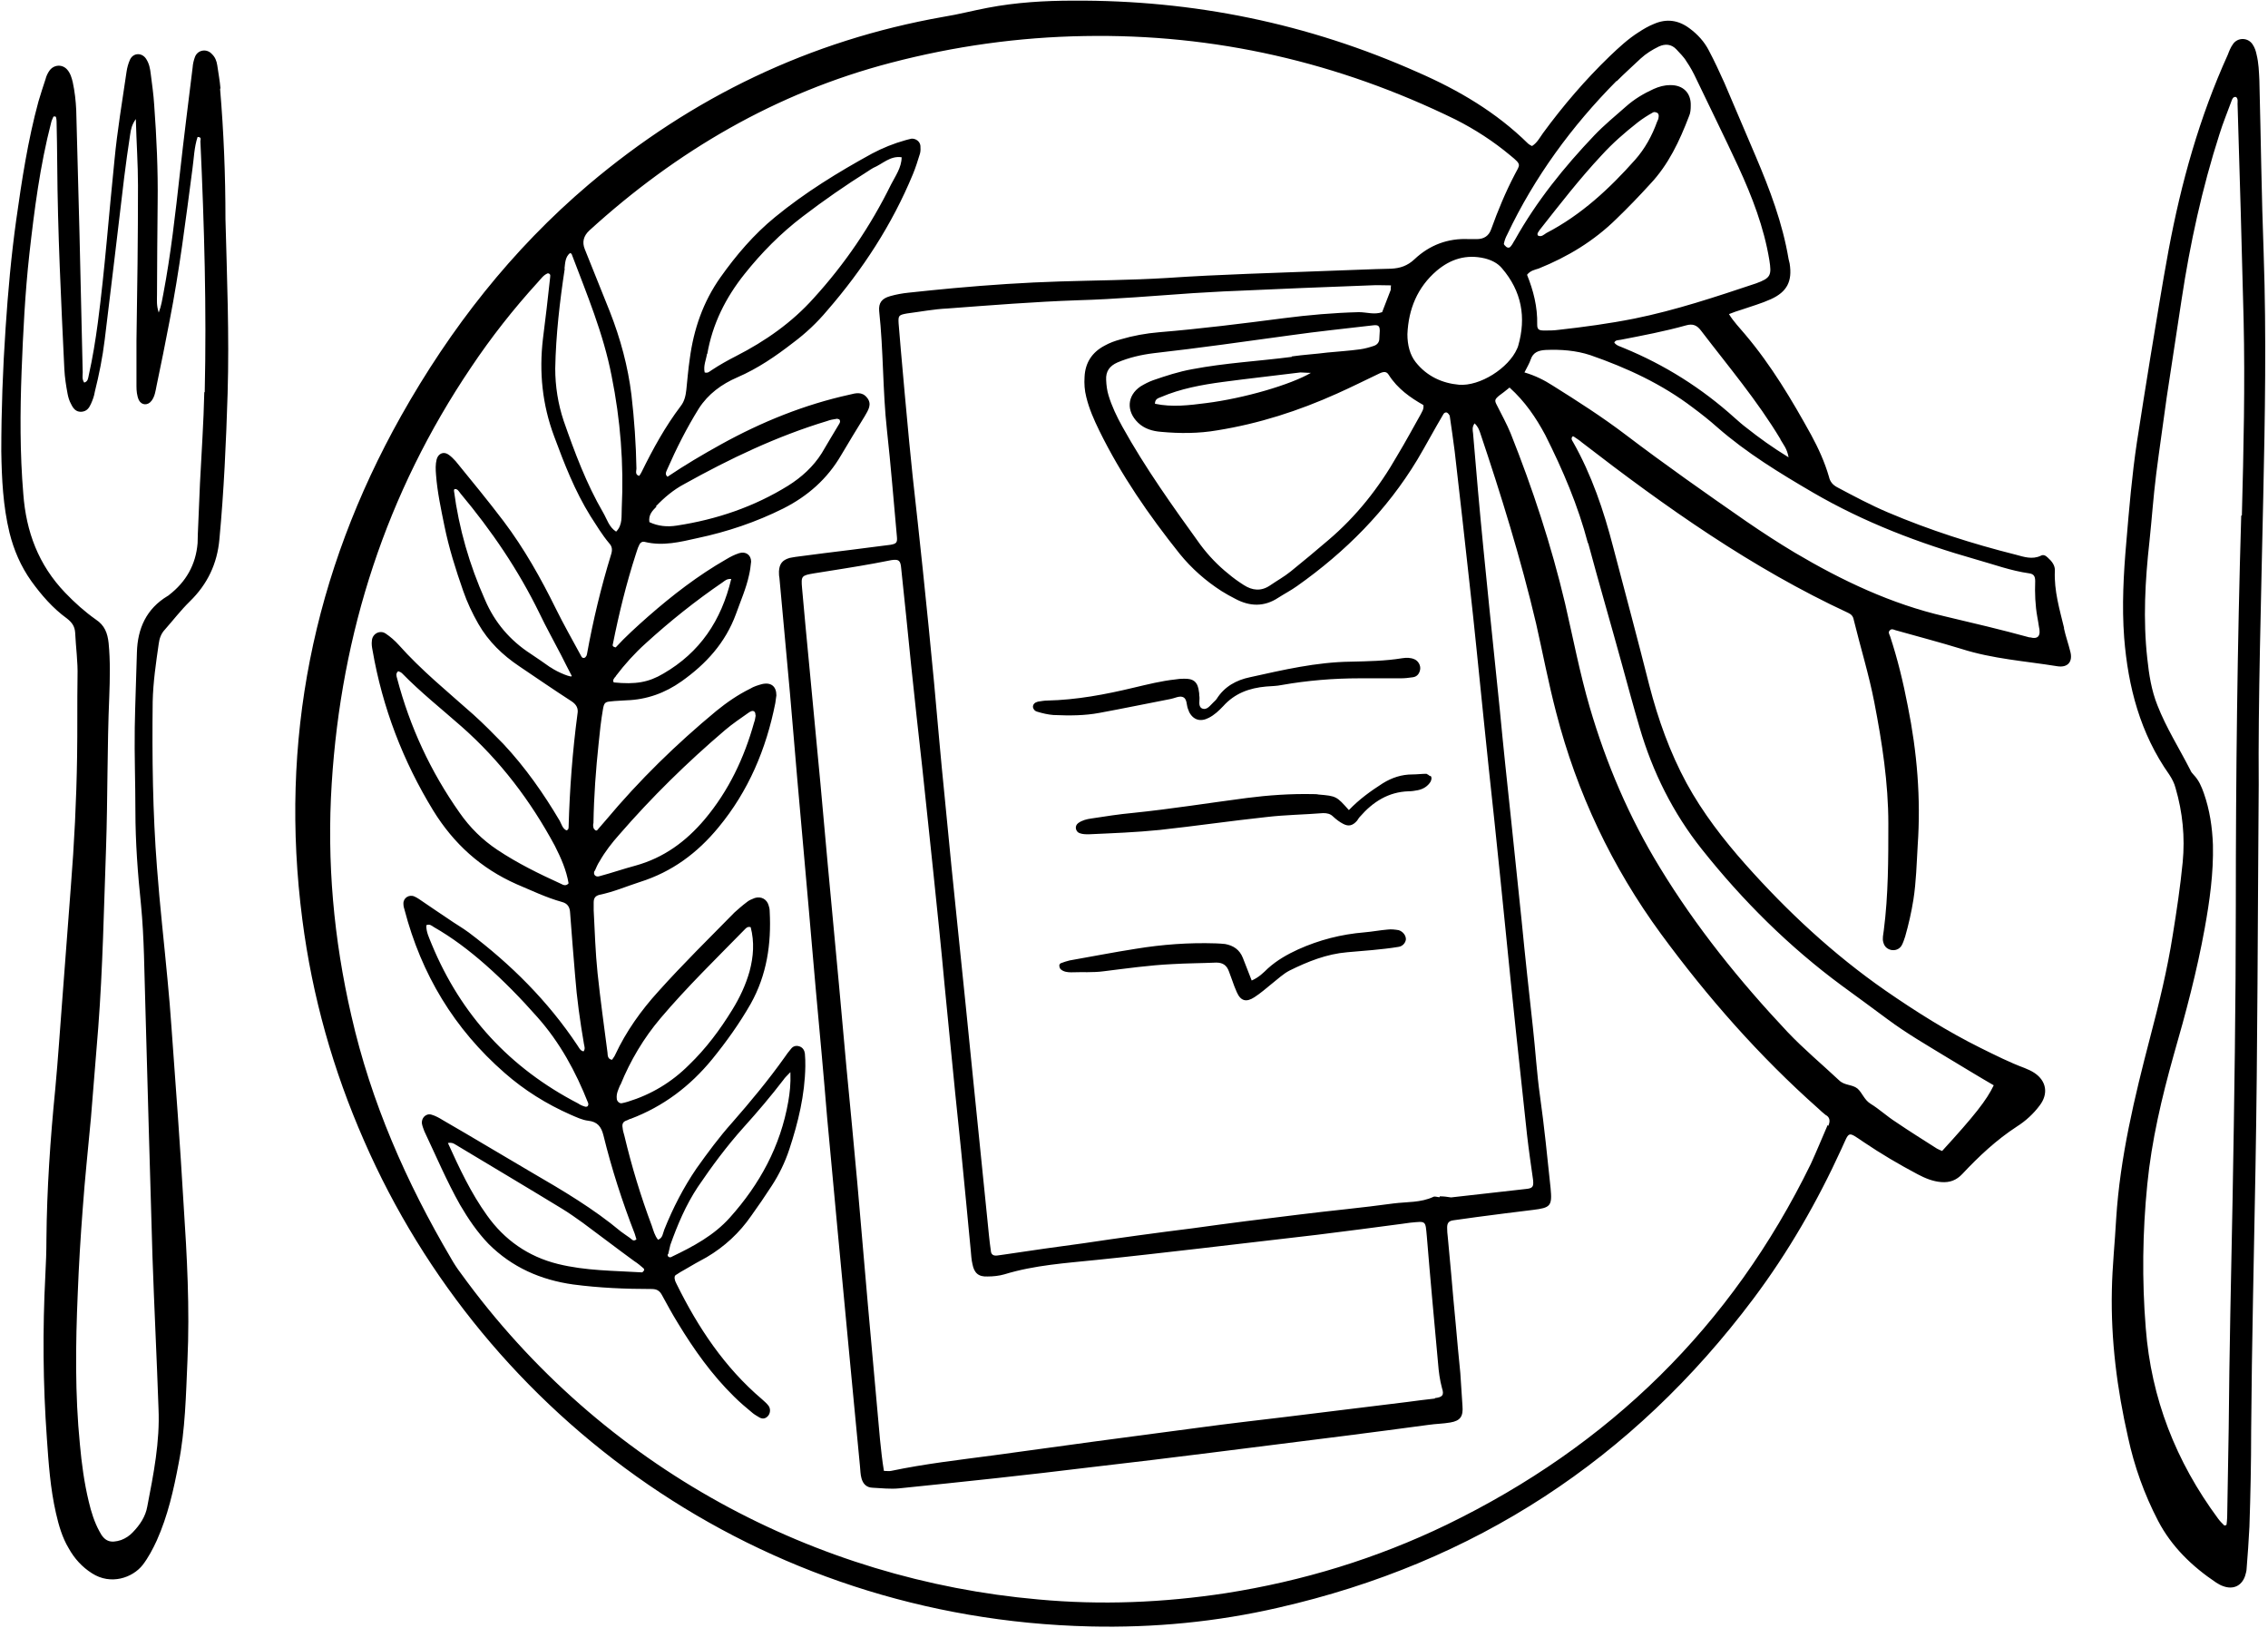 <?xml version="1.0" encoding="UTF-8"?><svg id="Layer_1" xmlns="http://www.w3.org/2000/svg" xmlns:xlink="http://www.w3.org/1999/xlink" viewBox="0 0 105.02 75.36"><defs><style>.cls-1{fill:none;}.cls-2{clip-path:url(#clippath);}</style><clipPath id="clippath"><rect class="cls-1" width="105.02" height="75.36"/></clipPath></defs><g class="cls-2"><path d="M10.21,4.1c-.03-.36-.1-.72-.15-1.08-.03-.2-.1-.38-.25-.52-.23-.26-.65-.2-.78.13-.06.16-.1.33-.11.49-.2,1.63-.41,3.27-.59,4.9-.21,1.88-.42,3.76-.77,5.6-.05.24-.08.51-.21.85-.11-.34-.08-.57-.08-.82,0-1.42.02-2.86.03-4.28.02-1.5-.05-3.01-.16-4.51-.03-.49-.1-.96-.16-1.44-.03-.25-.07-.47-.21-.69-.2-.31-.6-.29-.75.03-.08.18-.13.36-.16.56-.2,1.37-.43,2.73-.56,4.1-.26,2.5-.44,5.02-.77,7.52-.11.82-.24,1.63-.42,2.43-.03.13-.03.29-.21.34-.11-.15-.07-.33-.07-.47-.05-2.16-.1-4.31-.15-6.47-.05-1.9-.1-3.77-.15-5.67-.02-.44-.07-.87-.16-1.29-.05-.21-.11-.42-.26-.59-.23-.26-.62-.23-.82.05-.08.11-.15.26-.18.39-.11.34-.23.69-.33,1.04-.49,1.8-.77,3.64-1.03,5.49-.23,1.65-.38,3.32-.49,4.98-.13,1.91-.2,3.82-.2,5.73.02,1.26.08,2.52.38,3.76.2.8.52,1.55,1.01,2.24.47.65,1,1.26,1.65,1.73.23.18.36.36.38.65.03.67.13,1.36.11,2.03-.02,1.24,0,2.47-.02,3.71-.03,2.01-.13,4.02-.29,6.03-.13,1.72-.26,3.43-.39,5.15-.11,1.4-.2,2.81-.33,4.2-.23,2.32-.39,4.64-.41,6.96,0,.56-.02,1.11-.05,1.67-.13,2.52-.11,5.03.07,7.55.08,1.16.16,2.32.42,3.46.13.57.29,1.13.59,1.63.26.47.62.87,1.08,1.16.87.56,1.88.21,2.35-.39.26-.34.47-.74.65-1.13.51-1.14.78-2.34,1.01-3.56.31-1.57.34-3.17.41-4.77.11-2.42-.02-4.84-.18-7.25-.16-2.73-.36-5.46-.56-8.18-.05-.72-.11-1.45-.18-2.17-.16-1.73-.36-3.46-.49-5.21-.2-2.56-.23-5.13-.2-7.69.02-.9.15-1.78.28-2.68.03-.24.11-.47.28-.65.39-.44.74-.9,1.16-1.31.82-.8,1.27-1.75,1.37-2.88.21-2.24.31-4.49.38-6.75.08-2.7-.03-5.37-.1-8.07,0-2.03-.08-4.04-.25-6.04ZM9.46,18.15c-.03,1.41-.13,2.81-.2,4.22-.03.64-.05,1.26-.08,1.9-.02.29-.02.59-.03.87-.08,1-.54,1.8-1.32,2.4-.02.02-.03.03-.07.05-.98.59-1.39,1.5-1.42,2.61-.03,1.16-.08,2.32-.1,3.48-.02,1.29.03,2.56.03,3.86,0,1.45.11,2.91.26,4.35.15,1.55.15,3.1.2,4.64.11,3.87.21,7.74.33,11.63.08,2.35.2,4.69.28,7.04.07,1.54-.23,3.04-.52,4.54-.08.46-.34.85-.67,1.19-.15.16-.33.28-.54.36-.49.16-.77.07-1.01-.41-.23-.42-.38-.9-.49-1.37-.21-.87-.33-1.76-.41-2.65-.23-2.32-.2-4.64-.1-6.98.05-1.31.13-2.61.23-3.92.1-1.4.25-2.79.38-4.2.11-1.4.23-2.79.34-4.2.21-2.76.26-5.52.36-8.28.08-2.35.05-4.7.15-7.04.03-.82.05-1.65-.03-2.47-.05-.46-.18-.82-.59-1.09-.51-.36-.98-.78-1.42-1.24-1.24-1.29-1.81-2.83-1.94-4.57-.16-1.9-.15-3.79-.08-5.67.07-1.81.16-3.63.36-5.44.23-2.04.49-4.08,1.01-6.09.02-.1.07-.18.1-.26,0-.02.03-.02.07-.02.02,0,.05.02.05.02.02.06.03.15.03.21.02.65.02,1.31.03,1.96.02,3.17.18,6.34.33,9.51.02.39.08.77.15,1.14.03.16.08.33.16.47.1.21.23.38.49.36.23-.02.34-.16.43-.36.08-.18.15-.36.18-.56.2-.8.36-1.6.46-2.42.31-2.5.6-5,.9-7.5.08-.67.18-1.34.28-2.01.03-.21.07-.43.26-.7.03,1.09.1,2.09.1,3.07,0,2.4-.03,4.8-.07,7.19v2.11c0,.21.02.44.11.64.13.25.42.26.59.03.15-.2.18-.44.23-.69.21-1,.41-1.99.6-2.99.46-2.34.75-4.69,1.06-7.04.07-.49.08-1.01.24-1.49.2,0,.13.13.13.2.18,3.92.29,7.76.2,11.62ZM104.82,11.75c-.1-2.68-.13-5.36-.2-8.05-.02-.39-.03-.78-.13-1.18-.03-.15-.08-.31-.18-.46-.21-.33-.69-.34-.91-.02-.11.15-.18.33-.24.49-1.32,2.91-2.16,5.93-2.74,9.03-.31,1.67-.57,3.33-.85,5-.21,1.31-.42,2.6-.62,3.91-.23,1.54-.36,3.07-.49,4.62-.13,1.47-.21,2.96-.1,4.43.18,2.27.74,4.43,2.09,6.34.13.2.23.39.29.62.33,1.13.44,2.27.33,3.43-.11,1.13-.28,2.26-.46,3.37-.25,1.6-.64,3.19-1.05,4.75-.72,2.76-1.39,5.54-1.57,8.38-.06,1.11-.18,2.22-.2,3.32-.05,2.3.24,4.57.75,6.81.29,1.34.75,2.63,1.39,3.86.62,1.19,1.57,2.11,2.69,2.86.1.06.21.13.31.16.47.18.87,0,1.03-.47.03-.11.07-.23.07-.34.05-.65.1-1.29.13-1.94.05-1.49.08-2.96.08-4.44.03-4.05.13-8.09.2-12.14.1-5.6.1-11.19.15-17.77-.03-3.77.11-8.54.21-13.31.08-3.71.15-7.47.02-11.24ZM103.78,23.87c-.18,6.01-.25,12.02-.25,18.04,0,4.54-.07,9.07-.15,13.61-.07,3.54-.15,7.07-.18,10.62-.02,1.37-.05,2.73-.07,4.1,0,.11-.02.23-.03.34,0,.02-.1.05-.11.03-.1-.1-.2-.2-.28-.31-1.96-2.65-3.1-5.57-3.35-8.82-.18-2.22-.15-4.44.07-6.65.2-2.03.67-4.02,1.22-5.98.56-1.94,1.08-3.89,1.44-5.88.23-1.27.41-2.56.38-3.86-.03-.82-.15-1.62-.42-2.39-.11-.31-.23-.6-.47-.85-.07-.07-.13-.15-.16-.23-.51-1-1.11-1.94-1.52-2.99-.28-.7-.39-1.42-.47-2.17-.2-1.8-.1-3.61.1-5.41.11-1.03.18-2.07.31-3.1.15-1.19.33-2.39.49-3.58.23-1.5.46-3.02.69-4.53.39-2.58.95-5.15,1.75-7.64.16-.52.38-1.05.57-1.57.03-.08.07-.18.2-.16.1.08.07.21.07.31.1,3.33.2,6.67.28,9.98.07,3.02,0,6.06-.08,9.08ZM95.58,29.08c-.21-.87-.47-1.73-.43-2.65.02-.26-.15-.46-.33-.62-.1-.1-.21-.15-.33-.08-.39.18-.77.05-1.14-.05-2.03-.51-4-1.14-5.93-1.96-.8-.34-1.57-.75-2.34-1.16-.21-.11-.34-.26-.39-.49-.2-.69-.49-1.32-.82-1.93-.9-1.63-1.85-3.23-3.07-4.67-.24-.29-.52-.57-.74-.93.21-.08.39-.15.57-.2.46-.16.93-.29,1.37-.49.75-.34,1-.83.87-1.65-.02-.06-.03-.15-.05-.21-.28-1.67-.87-3.22-1.52-4.75-.49-1.13-.96-2.27-1.45-3.4-.23-.51-.46-1.01-.72-1.5-.21-.41-.52-.75-.9-1.03-.51-.38-1.06-.46-1.65-.2-.25.1-.47.23-.7.38-.49.31-.91.7-1.34,1.11-1.13,1.09-2.16,2.29-3.09,3.56-.15.21-.28.46-.51.6-.07-.03-.13-.07-.18-.11-1.47-1.45-3.22-2.48-5.1-3.3C60.57,1.08,55.26,0,49.71.03c-1.34,0-2.66.08-3.97.33-.69.13-1.37.31-2.06.42-6.17,1.09-11.63,3.71-16.42,7.76-3.56,3.02-6.4,6.65-8.69,10.72-4.08,7.27-5.64,15.05-4.57,23.31.46,3.56,1.42,6.96,2.86,10.24,5.59,12.81,18.26,22.12,33.62,22.48,2.94.07,5.86-.21,8.72-.87,9.08-2.07,16.4-6.85,21.99-14.3,1.62-2.16,2.96-4.49,4.08-6.94.38-.82.26-.83,1.03-.31.8.54,1.63,1.03,2.5,1.49.34.18.7.33,1.09.36.39.03.7-.08.98-.38.77-.82,1.57-1.57,2.52-2.19.41-.26.77-.59,1.06-.98.41-.54.31-1.13-.24-1.5-.15-.1-.29-.16-.46-.23-.7-.26-1.37-.6-2.04-.93-1.55-.77-2.99-1.68-4.41-2.66-2.4-1.67-4.52-3.64-6.47-5.83-1.03-1.16-1.98-2.39-2.73-3.76-.78-1.44-1.32-2.96-1.73-4.54-.54-2.14-1.11-4.26-1.67-6.39-.44-1.7-1-3.35-1.86-4.87-.05-.08-.11-.16-.02-.26.02,0,.05,0,.07.02.11.08.25.16.36.26,3.87,2.99,7.87,5.82,12.33,7.89.15.07.23.16.26.33.31,1.27.7,2.52.95,3.81.36,1.86.65,3.73.65,5.62,0,1.65,0,3.3-.21,4.93-.02.2-.08.38-.02.57.05.18.16.29.34.34.2.05.41-.03.51-.21.07-.13.11-.26.16-.41.16-.56.29-1.13.38-1.7.13-.83.15-1.68.2-2.53.15-2.17-.03-4.31-.46-6.44-.21-1.09-.47-2.17-.82-3.23-.03-.08-.1-.18-.02-.26.08-.1.18-.05.26-.02,1.03.29,2.06.56,3.07.87,1.44.46,2.94.56,4.43.8.49.08.74-.21.6-.7-.08-.33-.21-.69-.29-1.06ZM82.44,20.34c.13.23.31.42.38.83-.75-.46-1.36-.9-1.94-1.36-.2-.15-.38-.31-.56-.47-1.52-1.37-3.23-2.45-5.13-3.23-.15-.07-.33-.1-.44-.25.05-.13.2-.11.29-.13,1.03-.2,2.04-.39,3.04-.67.29-.08.49-.02.69.25,1.26,1.65,2.6,3.23,3.68,5.03ZM74.86,3.76c.36-.36.74-.7,1.11-1.05.25-.23.54-.41.85-.56.29-.13.57-.11.8.13.16.18.34.34.47.56.18.26.33.54.46.82.65,1.36,1.31,2.69,1.94,4.05.64,1.39,1.19,2.81,1.44,4.33.11.7.07.83-.62,1.08-1.86.62-3.71,1.24-5.64,1.63-1.16.23-2.34.39-3.51.52-.21.03-.44.03-.65.03-.26,0-.33-.05-.33-.28.02-.82-.18-1.58-.47-2.3.16-.2.36-.23.54-.29,1.34-.54,2.55-1.27,3.59-2.29.54-.52,1.06-1.06,1.57-1.62.85-.9,1.36-1.99,1.8-3.14.07-.15.08-.33.08-.49.02-.59-.36-.96-.95-.95-.28,0-.52.07-.77.18-.46.21-.9.47-1.29.82-.49.43-1,.85-1.45,1.32-1.4,1.47-2.68,3.05-3.68,4.84-.07.1-.11.21-.2.31-.05.07-.13.07-.2.02-.05-.05-.13-.11-.11-.16.03-.15.08-.28.15-.41,1.26-2.66,2.99-5.02,5.06-7.11ZM71.29,10.65c.93-1.18,1.85-2.37,2.87-3.46.51-.56,1.06-1.04,1.67-1.52.23-.18.47-.33.72-.47.05-.03.15,0,.2.03s.07.13.05.2c0,.06-.03.13-.07.21-.23.64-.56,1.24-1.01,1.75-1.19,1.34-2.5,2.56-4.12,3.4-.11.07-.23.2-.39.11-.05-.1.03-.16.08-.25ZM66.66,55.42c-.1,0-.21-.05-.28-.02-.59.28-1.24.23-1.86.31-1.44.2-2.89.33-4.33.51-1.67.2-3.32.41-4.97.64-1.68.21-3.37.44-5.03.69-1.22.16-2.45.34-3.66.52-.11.02-.24.03-.36.05-.18.02-.28-.05-.29-.23-.07-.47-.11-.96-.16-1.44-.23-2.27-.46-4.53-.69-6.8-.21-2.09-.42-4.2-.64-6.29-.23-2.17-.44-4.33-.65-6.5-.18-1.76-.33-3.53-.49-5.28-.16-1.73-.34-3.46-.52-5.21-.15-1.44-.31-2.89-.47-4.33-.16-1.44-.59-6.26-.65-7.07-.02-.36,0-.39.39-.46.62-.08,1.24-.2,1.88-.23,2.01-.15,4-.31,6.01-.38,1.8-.05,3.58-.21,5.36-.33.62-.03,1.26-.08,1.88-.1,2.11-.1,4.21-.18,6.32-.26.31-.02.62,0,.96,0-.02.15,0,.2-.02.23-.13.34-.26.67-.39,1.01-.36.13-.72,0-1.08,0-1.16.03-2.32.13-3.48.28-1.93.25-3.84.49-5.77.65-.6.05-1.21.16-1.78.33-.26.07-.51.16-.74.29-.59.31-.9.8-.93,1.45-.02.31,0,.62.08.93.13.54.36,1.06.6,1.55,1.01,2.06,2.3,3.92,3.72,5.7.56.69,1.21,1.26,1.94,1.73.21.13.42.25.64.36.67.36,1.34.38,1.99-.05.28-.18.59-.34.87-.54,2.25-1.59,4.15-3.5,5.57-5.85.41-.69.78-1.39,1.19-2.08.03-.07.1-.13.18-.1.05.02.11.1.13.15.08.56.16,1.09.23,1.65.23,2.04.47,4.08.69,6.14.23,2.04.43,4.1.64,6.14.16,1.62.34,3.23.51,4.84.18,1.67.34,3.33.51,4.98.16,1.67.34,3.33.51,4.98.16,1.52.33,3.04.49,4.56.08.7.18,1.39.28,2.09.03.31-.02.38-.34.41-1.16.13-2.3.26-3.46.39-.18-.03-.34-.05-.52-.05ZM66.45,64.74c-.43.05-.87.1-1.29.16-1.88.23-3.74.46-5.62.69-1.32.16-2.65.31-3.97.49-1.6.21-3.22.43-4.82.64-1.58.21-3.17.44-4.75.65-1.58.21-3.17.39-4.74.72-.1.02-.18,0-.33,0-.08-.47-.13-.96-.18-1.44-.18-2.07-.38-4.15-.56-6.22-.16-1.88-.33-3.76-.49-5.65-.16-1.81-.34-3.61-.51-5.42-.11-1.26-.23-2.52-.34-3.76-.18-1.86-.34-3.71-.52-5.57-.11-1.26-.23-2.52-.34-3.76-.18-1.83-.34-3.66-.52-5.49-.11-1.18-.23-2.37-.33-3.55-.05-.57-.03-.59.56-.69.93-.15,1.86-.29,2.79-.46.26-.05.52-.1.78-.15.34-.05.43,0,.46.38.16,1.49.31,2.99.46,4.48.16,1.57.34,3.14.51,4.69.18,1.63.34,3.27.52,4.92.18,1.73.36,3.46.52,5.21.16,1.67.33,3.33.49,4.98.18,1.73.36,3.46.52,5.19.07.7.13,1.41.2,2.09.02.21.03.44.08.65.08.41.28.59.7.57.26,0,.54-.03.78-.1,1.4-.43,2.86-.52,4.3-.67,1.57-.16,3.12-.34,4.69-.52,1.83-.21,3.66-.43,5.49-.64,1.32-.16,2.65-.34,3.95-.51.11-.02.24-.03.36-.05.75-.07.7-.11.77.64.16,1.96.34,3.9.52,5.87.03.39.08.77.18,1.14.11.33.03.43-.33.47ZM59.82,16.52c-1.54.2-3.09.28-4.61.57-.62.11-1.23.31-1.81.51-.2.07-.41.18-.59.29-.62.42-.67,1.14-.11,1.68.29.28.67.39,1.06.42.86.08,1.75.08,2.61-.07,1.93-.31,3.76-.9,5.54-1.7.65-.29,1.31-.62,1.96-.93.21-.1.34-.1.44.07.41.64,1,1.05,1.6,1.39.03.2-.07.31-.13.44-.36.64-.7,1.27-1.08,1.9-.85,1.49-1.89,2.81-3.2,3.92-.57.49-1.14.96-1.73,1.44-.31.25-.64.43-.96.65-.41.28-.82.24-1.22-.02-.25-.16-.49-.33-.7-.51-.49-.39-.93-.85-1.31-1.36-1.27-1.76-2.55-3.55-3.61-5.46-.26-.47-.49-.95-.64-1.45-.07-.23-.1-.47-.11-.72-.02-.39.16-.64.52-.8.54-.23,1.11-.36,1.68-.43,2.12-.24,4.23-.54,6.34-.83,1.27-.18,2.55-.31,3.82-.46.25-.03.31.03.31.26,0,.11-.02.24-.02.36,0,.16-.1.28-.25.33-.21.07-.42.13-.64.16-.51.07-1.01.1-1.52.15-.54.07-1.09.1-1.65.18ZM60.72,17.25c-.95.56-3.12,1.19-4.87,1.41-.78.1-1.58.2-2.37.03,0-.23.16-.26.28-.31.91-.39,1.89-.57,2.87-.7,1.19-.16,2.4-.29,3.59-.44.13,0,.25.02.49.02ZM67.56,17.81c-.78-.07-1.49-.39-2.01-1.05-.26-.33-.38-.78-.38-1.29.05-1.16.46-2.17,1.36-2.94.64-.54,1.37-.77,2.22-.57.31.08.59.21.8.46.91,1.06,1.13,2.27.75,3.59-.02.05-.03.1-.05.13-.39.9-1.72,1.75-2.7,1.67ZM26.14,12.43c.03-.25.03-.54.26-.72.03.03.07.03.07.05.7,1.85,1.47,3.68,1.85,5.64.41,2.03.57,4.07.47,6.13-.02.36.05.77-.26,1.08-.33-.21-.42-.57-.6-.88-.78-1.34-1.32-2.79-1.83-4.25-.26-.78-.39-1.6-.39-2.42.03-1.57.21-3.1.44-4.62ZM28.52,31.29c.41-.54.87-1.05,1.37-1.5,1.13-1.03,2.32-1.98,3.58-2.84.1-.07.18-.16.39-.15-.46,1.93-1.45,3.4-3.14,4.38-.69.41-1.29.51-2.3.41-.07-.11.02-.2.1-.29ZM84.63,52.08c-.26.6-.51,1.21-.78,1.8-3.68,7.53-9.34,13.05-16.86,16.7-3.25,1.57-6.66,2.61-10.23,3.17-2.89.44-5.78.56-8.69.29-10.21-.9-20.16-6.01-26.74-15.11-.16-.21-.31-.44-.44-.67-2.08-3.53-3.71-7.24-4.62-11.24-.82-3.55-1.14-7.12-.91-10.75.44-6.99,2.53-13.45,6.45-19.26.93-1.39,1.96-2.7,3.09-3.94.15-.16.26-.34.47-.42.16.03.1.15.1.23-.1.93-.21,1.88-.33,2.81-.18,1.54-.03,3.04.52,4.51.47,1.27.96,2.53,1.68,3.69.28.43.54.87.87,1.26.15.16.15.33.08.54-.46,1.5-.83,3.04-1.11,4.59,0,.02-.02.05-.02.07-.03.03-.05.1-.1.1-.08.03-.13-.03-.16-.1-.39-.72-.8-1.44-1.16-2.17-.7-1.42-1.47-2.79-2.42-4.05-.72-.95-1.47-1.86-2.22-2.78-.1-.11-.2-.21-.31-.29-.23-.18-.49-.08-.57.2-.06.24-.05.47-.03.72.06.8.23,1.58.39,2.37.21,1.03.52,2.01.87,3.01.18.52.42,1.03.7,1.52.47.82,1.13,1.45,1.89,1.96.8.54,1.6,1.09,2.42,1.62.23.15.33.33.28.59-.23,1.73-.36,3.46-.41,5.21,0,.07,0,.15-.1.18-.18-.08-.23-.29-.31-.44-.75-1.27-1.6-2.48-2.61-3.56-.46-.47-.91-.93-1.4-1.37-1.18-1.05-2.4-2.04-3.45-3.22-.18-.2-.39-.38-.6-.52-.26-.18-.62,0-.64.33-.02.15,0,.29.03.44.46,2.66,1.41,5.13,2.81,7.42.95,1.54,2.21,2.68,3.86,3.41.69.29,1.37.62,2.09.82.28.07.38.25.39.52.07.96.15,1.93.23,2.89.08,1.06.23,2.12.41,3.17.02.11.07.23-.02.34-.16-.03-.21-.18-.29-.29-1.36-2.04-3.07-3.74-5.02-5.21-.31-.23-.65-.42-.96-.64-.38-.26-.77-.51-1.14-.77-.15-.1-.28-.2-.42-.26-.25-.11-.52.07-.51.33,0,.1.02.2.05.28.78,2.99,2.3,5.52,4.64,7.56.91.8,1.94,1.44,3.05,1.93.26.11.54.25.82.28.43.05.6.28.7.67.38,1.55.87,3.07,1.45,4.56.03.08.05.18.08.26-.15.13-.23-.02-.31-.07-.15-.1-.28-.2-.41-.29-1.27-1.06-2.69-1.9-4.12-2.73-1.37-.8-2.74-1.63-4.13-2.43-.16-.1-.34-.2-.52-.25-.25-.08-.49.16-.44.43.02.11.07.23.11.34.54,1.14,1.03,2.3,1.65,3.4.38.65.8,1.27,1.32,1.81,1.09,1.09,2.42,1.67,3.92,1.88,1.21.16,2.42.21,3.63.21.23,0,.36.07.47.26.24.44.49.9.75,1.32.74,1.22,1.57,2.39,2.6,3.4.28.28.57.52.87.77.1.08.2.13.31.2.15.08.28.05.39-.07s.13-.33.03-.47c-.08-.11-.2-.21-.31-.31-1.73-1.47-2.96-3.32-3.95-5.33-.03-.07-.07-.13-.08-.2-.03-.1-.02-.2.08-.24.11-.08.24-.15.38-.23.34-.2.67-.39,1.01-.57.83-.49,1.52-1.13,2.06-1.91.33-.46.64-.91.95-1.39.34-.52.62-1.09.82-1.7.41-1.24.72-2.52.74-3.84,0-.2,0-.39-.02-.59-.02-.15-.1-.28-.25-.33s-.29-.02-.39.11c-.11.13-.21.26-.31.41-.74,1.04-1.57,2.04-2.42,3.01-.6.67-1.13,1.39-1.65,2.12-.6.88-1.09,1.83-1.49,2.83-.07.18-.07.39-.29.47-.16-.2-.21-.42-.29-.65-.51-1.36-.93-2.74-1.27-4.17-.03-.11-.07-.23-.08-.36-.03-.16,0-.28.18-.34.07-.02.13-.07.2-.08,1.5-.57,2.74-1.5,3.77-2.76.65-.8,1.26-1.65,1.78-2.56.75-1.34.96-2.78.88-4.28,0-.1-.02-.2-.05-.28-.08-.28-.34-.43-.64-.34-.13.05-.28.11-.38.2-.2.15-.38.31-.56.47-1.19,1.21-2.4,2.4-3.53,3.66-.8.88-1.49,1.85-1.99,2.92-.03.08-.1.16-.15.24-.21-.03-.2-.21-.21-.33-.16-1.23-.33-2.45-.46-3.68-.1-.96-.13-1.93-.18-2.91v-.36c0-.2.07-.31.28-.36.64-.13,1.24-.39,1.86-.59,1.49-.47,2.66-1.34,3.64-2.53,1.39-1.68,2.21-3.63,2.63-5.75.02-.11.03-.25.05-.36,0-.41-.24-.62-.67-.52-.18.05-.38.11-.54.21-.57.28-1.09.64-1.57,1.03-1.86,1.54-3.56,3.2-5.11,5.05-.13.15-.25.29-.38.44-.03.05-.08.07-.13.02-.03-.03-.07-.07-.07-.11-.02-.07-.02-.15,0-.21.02-1.24.11-2.47.24-3.69.05-.52.11-1.06.2-1.58.05-.29.1-.34.36-.36.24-.03.49-.03.72-.05.95-.03,1.8-.34,2.56-.88,1.13-.8,2.03-1.78,2.52-3.12.21-.59.47-1.18.6-1.78.05-.21.08-.42.1-.64,0-.31-.25-.49-.56-.39-.21.07-.39.16-.59.28-1.31.75-2.5,1.67-3.63,2.66-.52.46-1.04.93-1.49,1.42-.16-.03-.15-.1-.13-.16.28-1.4.62-2.79,1.06-4.15.05-.13.08-.28.15-.41.05-.13.15-.2.28-.16.83.2,1.63,0,2.43-.18,1.37-.29,2.71-.74,3.97-1.37,1.13-.57,2.04-1.37,2.68-2.47.36-.6.72-1.21,1.09-1.8.16-.28.36-.56.1-.87-.23-.28-.52-.2-.8-.13-2.09.46-4.07,1.26-5.95,2.3-.85.47-1.68.96-2.48,1.5-.13-.11-.07-.21-.02-.33.43-.98.91-1.93,1.47-2.83.43-.67,1.06-1.13,1.78-1.44.95-.41,1.78-.98,2.58-1.6.59-.44,1.11-.93,1.58-1.49,1.65-1.9,3.01-3.99,3.97-6.31.13-.31.23-.64.33-.96.03-.11.03-.25.02-.36-.02-.2-.21-.34-.41-.33-.1.02-.2.05-.28.07-.54.15-1.06.36-1.55.62-1.57.86-3.1,1.8-4.49,2.94-.98.8-1.8,1.76-2.53,2.79-.8,1.13-1.24,2.4-1.42,3.77-.07.47-.11.96-.16,1.44-.03.26-.08.52-.26.75-.72.95-1.29,1.99-1.81,3.05-.03.07-.08.13-.11.18-.21-.05-.13-.23-.13-.34-.02-1.14-.1-2.27-.23-3.4-.16-1.32-.51-2.61-1-3.86-.38-.96-.78-1.93-1.16-2.89q-.2-.49.21-.87c4.04-3.68,8.64-6.37,13.95-7.76,2.94-.77,5.93-1.19,8.97-1.24,6.04-.11,11.76,1.21,17.18,3.86.91.46,1.76,1.01,2.55,1.67.54.44.44.41.2.88-.43.82-.78,1.67-1.09,2.53q-.16.46-.67.46h-.36c-.98-.05-1.83.28-2.52.93-.33.31-.67.42-1.09.44-.96.02-1.94.07-2.91.1-2.5.1-4.98.16-7.48.33-1.65.1-3.3.11-4.93.16-1.65.05-3.28.16-4.93.31-.7.07-1.4.13-2.09.21-.29.03-.57.08-.85.16-.39.11-.54.31-.51.69.2,1.83.16,3.68.36,5.51.18,1.63.31,3.28.46,4.92.03.29-.02.34-.29.39-.6.08-1.21.15-1.8.23-.87.11-1.73.21-2.6.33-.1.02-.2.03-.28.05-.34.1-.47.28-.49.62,0,.1,0,.2.02.29.16,1.78.33,3.56.49,5.36.11,1.32.23,2.65.34,3.99.18,1.96.34,3.9.52,5.87.11,1.31.23,2.61.34,3.9.18,1.96.36,3.91.52,5.87.16,1.76.33,3.53.49,5.28.18,1.91.36,3.81.54,5.72.16,1.72.33,3.43.49,5.13.02.2.02.39.07.57.07.26.23.43.51.44.41.02.83.07,1.23.03,1.49-.15,2.99-.31,4.48-.47,1.47-.16,2.94-.33,4.41-.51,1.85-.21,3.71-.44,5.55-.67,2.06-.26,4.13-.52,6.19-.78,1.29-.16,2.6-.34,3.89-.51.34-.05.67-.05,1.01-.11.47-.08.6-.29.56-.77-.03-.51-.07-1.01-.1-1.52-.07-.75-.15-1.49-.21-2.24-.07-.77-.15-1.55-.21-2.32-.05-.57-.11-1.16-.16-1.73-.02-.15-.03-.29-.03-.44,0-.21.07-.31.29-.34.36-.05.72-.1,1.08-.15.87-.11,1.73-.23,2.6-.33.82-.1.9-.18.82-1.01-.15-1.42-.29-2.84-.49-4.26-.15-1.06-.21-2.12-.33-3.19-.18-1.63-.36-3.27-.52-4.92-.16-1.57-.33-3.14-.49-4.7-.18-1.68-.36-3.37-.52-5.06-.16-1.58-.33-3.19-.49-4.77-.18-1.78-.36-3.56-.52-5.36-.08-.9-.15-1.78-.23-2.68-.02-.15-.05-.29.07-.46.16.15.2.28.25.41.98,2.91,1.89,5.85,2.6,8.86.31,1.37.57,2.74.93,4.12.96,3.72,2.58,7.14,4.85,10.24,2.16,2.94,4.56,5.67,7.29,8.09.11.1.21.2.33.29.2.1.23.28.13.51ZM27.23,51.2s-.08.05-.13.03c-.11-.03-.23-.08-.33-.15-3.15-1.63-5.42-4.08-6.78-7.37-.11-.28-.26-.56-.25-.88.15-.07.25.02.34.08.86.49,1.65,1.09,2.4,1.75.85.75,1.65,1.57,2.4,2.42,1.05,1.18,1.78,2.53,2.35,3.97.02.05.02.11-.02.15ZM25.48,30.89c-.29-.21-.59-.41-.9-.62-.96-.62-1.67-1.45-2.12-2.5-.72-1.62-1.21-3.3-1.44-5.06,0-.02.02-.05.02-.07.15-.02.2.1.28.2,1.44,1.72,2.68,3.54,3.66,5.55.31.65.67,1.29,1,1.93.16.33.33.64.49.96.07.13-.64-.15-.98-.39ZM26.33,40.89c-.13.15-.26.07-.36.02-1.01-.46-2.01-.95-2.94-1.57-.69-.46-1.27-1.03-1.75-1.72-1.34-1.9-2.3-3.97-2.89-6.21-.03-.11-.08-.23.05-.34.07.03.13.05.18.1.86.88,1.83,1.65,2.76,2.47,1.78,1.57,3.19,3.43,4.31,5.51.29.57.54,1.14.64,1.75ZM28.73,50.22c.46-1.13,1.08-2.17,1.86-3.09,1.22-1.44,2.58-2.76,3.89-4.1.07-.07.13-.15.28-.11.18.69.13,1.36-.05,2.04-.18.64-.46,1.23-.8,1.78-.57.93-1.22,1.8-2.01,2.56-.8.8-1.75,1.37-2.83,1.7-.1.03-.18.05-.28.07-.11.02-.23-.1-.23-.21-.03-.24.08-.44.16-.64ZM29.81,58.73s.02.05.02.07c-.03.03-.07.1-.1.1-1.31-.08-2.61-.07-3.9-.39-1.37-.34-2.47-1.11-3.28-2.25-.74-1.03-1.27-2.16-1.81-3.35.2-.03.28.03.36.08,1.63.98,3.28,1.96,4.92,2.96.33.2.65.43.96.65.8.59,1.58,1.19,2.39,1.78.16.1.31.23.46.36ZM30.94,58.06c.03-.15.07-.28.1-.43.33-.93.72-1.85,1.27-2.68.65-.96,1.34-1.89,2.12-2.76.65-.72,1.27-1.45,1.86-2.22.05-.08.13-.15.31-.34.02.57-.03.96-.1,1.37-.36,2.06-1.32,3.82-2.7,5.36-.74.83-1.7,1.34-2.68,1.81-.11.08-.23,0-.2-.11ZM27.54,40.32c.07-.16.13-.31.23-.46.25-.44.57-.85.9-1.22,1.5-1.73,3.15-3.35,4.9-4.84.34-.29.74-.56,1.11-.82.08-.05.18-.11.26-.03.05.05.03.13.05.18-.02.11-.03.21-.07.31-.46,1.65-1.18,3.17-2.29,4.49-.87,1.03-1.9,1.78-3.2,2.14-.56.15-1.11.34-1.67.49-.18.06-.31-.08-.23-.25ZM30.37,23.44c.39-.41.82-.77,1.31-1.03,2.12-1.18,4.3-2.22,6.62-2.92.13-.05.28-.08.43-.1.05-.02.08.02.13.02.08.1.02.18-.03.26-.26.44-.52.86-.78,1.31-.39.62-.93,1.11-1.55,1.5-1.58.98-3.32,1.57-5.16,1.85-.44.07-.87.03-1.27-.16-.05-.33.13-.52.33-.72ZM32.75,16.39c.24-1.39.85-2.61,1.73-3.71.78-.98,1.67-1.88,2.68-2.65.98-.75,1.99-1.45,3.04-2.11.08-.05.16-.11.24-.15.43-.18.78-.57,1.31-.49,0,.47-.29.87-.49,1.26-.95,1.93-2.14,3.68-3.58,5.26-1.01,1.13-2.24,1.99-3.59,2.68-.39.2-.77.41-1.13.65-.1.06-.18.16-.33.11-.07-.31.07-.59.11-.87ZM73.54,25.14c.51,1.9,1.06,3.77,1.58,5.67.26.95.52,1.91.8,2.86.6,2.06,1.55,3.97,2.89,5.65,1.9,2.39,4.04,4.51,6.48,6.31.7.51,1.41,1.03,2.11,1.55.9.67,1.86,1.22,2.81,1.8.7.42,1.4.85,2.11,1.26-.33.69-.88,1.39-2.39,3.04-.08-.03-.16-.07-.24-.11-.64-.41-1.27-.8-1.9-1.23-.41-.26-.77-.6-1.18-.85-.29-.18-.38-.51-.6-.7-.25-.2-.59-.13-.85-.38-.8-.75-1.63-1.44-2.39-2.24-2.21-2.35-4.23-4.85-5.91-7.61-1.42-2.32-2.48-4.8-3.25-7.43-.46-1.58-.77-3.2-1.14-4.8-.64-2.7-1.5-5.31-2.52-7.87-.18-.44-.42-.87-.64-1.31-.11-.21-.1-.26.1-.43.15-.11.31-.23.49-.38.72.65,1.22,1.39,1.65,2.19.82,1.63,1.52,3.27,1.98,5.02ZM93.99,29.51c-1.31-.36-2.63-.67-3.94-.98-2.47-.57-4.75-1.65-6.93-2.94-.77-.46-1.52-.95-2.25-1.45-1.89-1.31-3.77-2.63-5.6-4.02-1.08-.82-2.22-1.55-3.37-2.27-.39-.25-.8-.46-1.31-.61.13-.26.23-.42.29-.6.11-.33.36-.42.69-.44.7-.03,1.4.02,2.07.24,1.7.59,3.32,1.34,4.75,2.43.39.29.77.59,1.13.91,1.36,1.19,2.89,2.12,4.43,3.02,2.39,1.39,4.92,2.35,7.56,3.1.82.23,1.6.52,2.45.64.21.03.28.13.28.36-.02.56,0,1.11.1,1.67.03.15.05.29.07.42q.16.67-.42.51ZM66.24,35.91c.07.08.05.18,0,.28-.13.21-.34.34-.59.39-.15.03-.29.05-.43.05-.93.03-1.65.49-2.25,1.18-.05.05-.08.11-.13.18-.2.23-.39.28-.64.15-.16-.08-.33-.21-.47-.34-.13-.13-.28-.16-.46-.16-.87.07-1.75.08-2.61.18-1.67.18-3.32.42-4.97.6-1.08.11-2.17.15-3.27.2-.15,0-.29,0-.42-.05-.08-.02-.16-.1-.18-.21s.03-.2.11-.26c.18-.13.39-.18.6-.21.65-.1,1.29-.2,1.94-.26,1.76-.18,3.5-.46,5.26-.69,1.01-.13,2.03-.2,3.04-.18.1,0,.2,0,.29.02.82.07.83.08,1.4.72.49-.51,1.01-.88,1.57-1.24.42-.26.87-.41,1.37-.41.21,0,.44-.03.65-.03.05.02.13.07.16.11ZM48.79,33.1c-.26-.02-.52-.08-.78-.16-.1-.03-.16-.11-.18-.21,0-.13.08-.21.23-.25.15-.02.29-.05.43-.05,1.36-.03,2.69-.28,4.02-.6.64-.15,1.27-.31,1.93-.38.11-.02.24-.03.36-.03.47-.02.67.15.72.62.02.07,0,.15.02.21.02.18-.07.44.11.54.23.11.38-.13.54-.28.05-.05.11-.1.15-.16.36-.57.91-.87,1.54-1,1.54-.34,3.07-.7,4.66-.72.8-.02,1.6-.03,2.39-.16.2-.03.39-.03.57.05.18.08.29.29.26.47s-.13.33-.33.36-.38.05-.57.05h-1.9c-1.21,0-2.42.1-3.61.31-.24.05-.47.05-.72.07-.78.07-1.45.31-1.99.91-.2.21-.41.41-.67.54-.38.2-.72.1-.91-.28-.02-.05-.03-.1-.05-.13-.08-.2-.03-.49-.26-.56-.16-.05-.38.07-.56.1-1.09.21-2.19.44-3.28.64-.69.13-1.39.13-2.09.1ZM65.1,43.49c-.02.16-.15.31-.33.34-.41.07-.82.11-1.22.15-.39.03-.77.07-1.16.1-.96.08-1.83.43-2.68.85-.29.15-.54.39-.82.61-.26.21-.52.44-.8.62-.38.25-.64.18-.82-.23-.08-.18-.15-.36-.21-.54-.05-.13-.1-.28-.15-.41-.1-.29-.28-.42-.59-.42-.67.03-1.36.03-2.03.07-1.06.05-2.12.2-3.17.33-.51.07-1.01.03-1.52.05-.16,0-.34-.02-.47-.13-.05-.03-.07-.11-.08-.18,0-.03.03-.1.07-.11.13-.05.28-.1.41-.13,1.03-.18,2.04-.38,3.07-.54,1.23-.2,2.45-.29,3.69-.25.15,0,.29.02.44.03.38.07.67.26.82.64.13.34.26.67.41,1.05.34-.15.54-.36.75-.56.42-.38.9-.65,1.4-.88.98-.44,1.99-.7,3.07-.79.36-.03.72-.1,1.08-.13.16-.02.34,0,.51.03.21.07.34.26.33.44Z"/></g></svg>